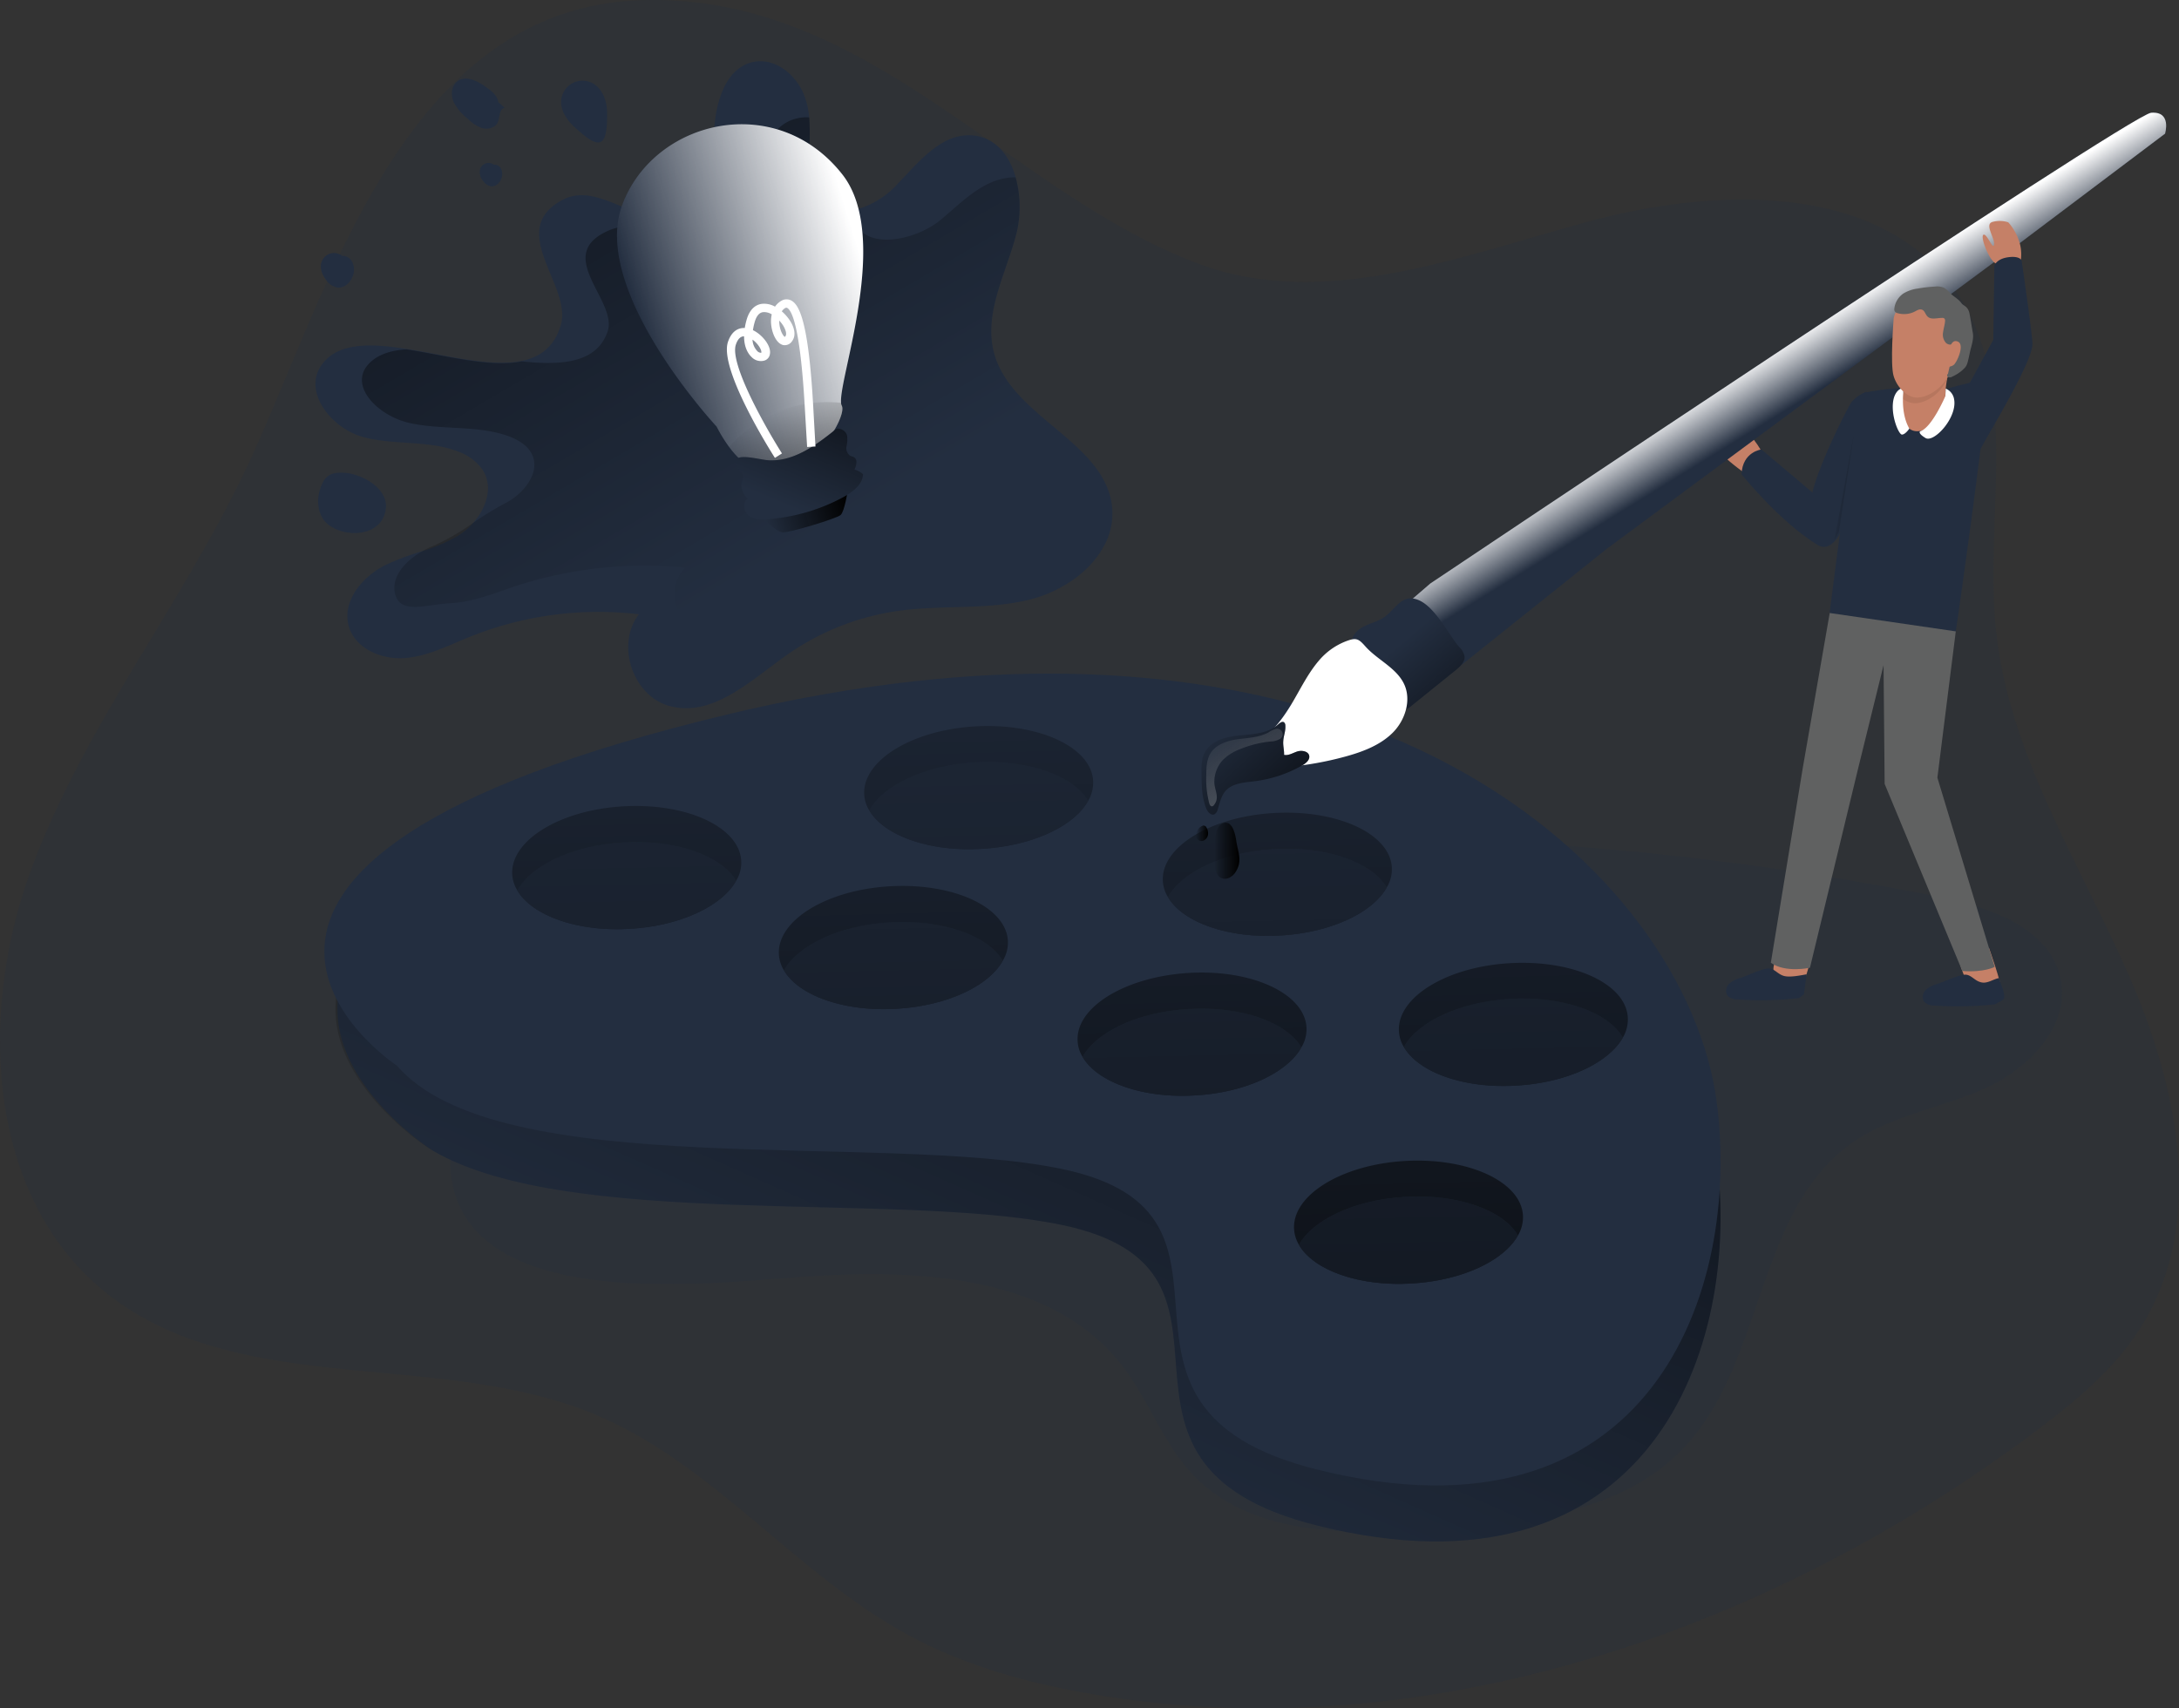 <svg data-name="Layer 1" xmlns="http://www.w3.org/2000/svg" xmlns:xlink="http://www.w3.org/1999/xlink" viewBox="0 0 642.02 503.42"><rect x="0" y="0" width="642.02" height="503.42" fill="#333333" stroke="none"/><defs><linearGradient id="47-03creative_process_2-0374o" x1="447.72" y1="106.46" x2="461.86" y2="764.83" xlink:href="#47-03creative_process_2-0374a"/><linearGradient id="47-03creative_process_2-0374c" x1="241.67" y1="167.93" x2="86.48" y2="-96.21" gradientUnits="userSpaceOnUse"><stop offset="0" stop-color="#010101" stop-opacity="0"/><stop offset=".54" stop-color="#010101" stop-opacity=".54"/><stop offset=".95" stop-color="#010101"/></linearGradient><linearGradient id="47-03creative_process_2-0374d" x1="187.33" y1="125.8" x2="199.12" y2="573.62" xlink:href="#47-03creative_process_2-0374a"/><linearGradient id="47-03creative_process_2-0374e" x1="291.58" y1="123.05" x2="303.36" y2="570.87" xlink:href="#47-03creative_process_2-0374a"/><linearGradient id="47-03creative_process_2-0374f" x1="265.22" y1="123.75" x2="277.01" y2="571.57" xlink:href="#47-03creative_process_2-0374a"/><linearGradient id="47-03creative_process_2-0374g" x1="378.85" y1="120.76" x2="390.63" y2="568.58" xlink:href="#47-03creative_process_2-0374a"/><linearGradient id="47-03creative_process_2-0374h" x1="447.18" y1="118.96" x2="458.96" y2="566.78" xlink:href="#47-03creative_process_2-0374a"/><linearGradient id="47-03creative_process_2-0374i" x1="414.73" y1="119.81" x2="426.52" y2="567.63" xlink:href="#47-03creative_process_2-0374a"/><linearGradient id="47-03creative_process_2-0374j" x1="352.49" y1="121.45" x2="364.27" y2="569.27" xlink:href="#47-03creative_process_2-0374a"/><linearGradient id="47-03creative_process_2-0374k" x1="187.59" y1="112.05" x2="201.73" y2="770.42" xlink:href="#47-03creative_process_2-0374a"/><linearGradient id="47-03creative_process_2-0374l" x1="291.76" y1="109.81" x2="305.9" y2="768.18" xlink:href="#47-03creative_process_2-0374a"/><linearGradient id="47-03creative_process_2-0374m" x1="265.61" y1="110.37" x2="279.75" y2="768.74" xlink:href="#47-03creative_process_2-0374a"/><linearGradient id="47-03creative_process_2-0374n" x1="379.15" y1="107.93" x2="393.29" y2="766.31" xlink:href="#47-03creative_process_2-0374a"/><linearGradient id="47-03creative_process_2-0374a" x1="262.15" y1="451.13" x2="434.2" y2="64.62" gradientUnits="userSpaceOnUse"><stop offset="0" stop-color="#010101" stop-opacity="0"/><stop offset=".95" stop-color="#010101"/></linearGradient><linearGradient id="47-03creative_process_2-0374p" x1="415.55" y1="107.15" x2="429.69" y2="765.52" xlink:href="#47-03creative_process_2-0374a"/><linearGradient id="47-03creative_process_2-0374q" x1="353" y1="108.49" x2="367.14" y2="766.87" xlink:href="#47-03creative_process_2-0374a"/><linearGradient id="47-03creative_process_2-0374b" x1="534.41" y1="126.91" x2="524.48" y2="110.81" gradientUnits="userSpaceOnUse"><stop offset="0" stop-color="#fff" stop-opacity="0"/><stop offset=".95" stop-color="#fff"/></linearGradient><linearGradient id="47-03creative_process_2-0374r" x1="539.59" y1="143.06" x2="578.13" y2="148.12" xlink:href="#47-03creative_process_2-0374a"/><linearGradient id="47-03creative_process_2-0374s" x1="419.36" y1="196.29" x2="455.33" y2="238.69" xlink:href="#47-03creative_process_2-0374a"/><linearGradient id="47-03creative_process_2-0374t" x1="361.81" y1="220.9" x2="402.57" y2="263.89" xlink:href="#47-03creative_process_2-0374a"/><linearGradient id="47-03creative_process_2-0374u" x1="363.57" y1="217.94" x2="425.75" y2="316.86" xlink:href="#47-03creative_process_2-0374b"/><linearGradient id="47-03creative_process_2-0374v" x1="364.07" y1="257.83" x2="371.46" y2="257.83" xlink:href="#47-03creative_process_2-0374a"/><linearGradient id="47-03creative_process_2-0374w" x1="358.62" y1="252.64" x2="362.24" y2="252.64" xlink:href="#47-03creative_process_2-0374a"/><linearGradient id="47-03creative_process_2-0374x" x1="312.33" y1="202.68" x2="338.92" y2="202.68" gradientTransform="rotate(-17.17 139.422 449.695)" xlink:href="#47-03creative_process_2-0374a"/><linearGradient id="47-03creative_process_2-0374y" x1="294.36" y1="137.07" x2="366.42" y2="137.07" gradientTransform="rotate(-17.17 139.422 449.695)" xlink:href="#47-03creative_process_2-0374b"/><linearGradient id="47-03creative_process_2-0374z" x1="325.91" y1="170.73" x2="337.56" y2="225.54" gradientTransform="rotate(-17.17 139.422 449.695)" xlink:href="#47-03creative_process_2-0374a"/><linearGradient id="47-03creative_process_2-0374A" x1="319.71" y1="197.97" x2="359.62" y2="150.18" gradientTransform="rotate(-17.17 139.422 449.695)" xlink:href="#47-03creative_process_2-0374a"/></defs><path d="M73.37 136.3c-19.27 41.43-49 78-64.53 120.89S-3.65 354.96 33.3 382.56c39.08 29.19 96.34 15.39 141.62 34.11 35.26 14.58 59.45 47.28 93 65.33 16.67 9 35.24 14.07 54 17.27 97.77 16.69 199.47-18.5 278.2-77.74 11.5-8.65 22.8-18 30.47-30.08 19.57-30.81 11.13-71.25-3.59-104.57s-35.28-65.31-38.93-101.45c-3.44-34.14 7.81-72.49-12.41-100.49-22.58-31.27-70.3-29.82-108-19.55s-77.76 26-114.3 12.43C297.53 57.04 256.19-1.83 189.33.04 118.84 2.02 96.81 85.88 73.37 136.3z" fill="#232E40" opacity=".24" style="isolation:isolate"/><path d="M327.72 150.06a19.58 19.58 0 01-2.66 11.21c-4.16 7.52-12.67 13.1-21.28 15.33-12.56 3.21-25.81 1.64-38.66 3.36a75.39 75.39 0 00-33.29 13.06c-10.69 7.56-22 18.58-34.68 15-10.77-3-15.77-18.14-8.9-27a101.66 101.66 0 00-49.9 6.68c-6.32 2.55-12.52 5.8-19.31 6.24s-14.46-2.88-16.28-9.42c-2.08-7.37 4.09-14.71 11-18.1a80.84 80.84 0 0111-4.09 49.83 49.83 0 0010.22-4.45 19.32 19.32 0 004.38-3.72c4-4.49 6-10.73 2.88-15.63a14.54 14.54 0 00-7-5.36c-8.84-3.54-18.95-1.9-28.15-4.35s-17.81-13-12.52-21c4.68-6.93 14.35-6.71 25.15-5 11.72 1.82 24.72 5.44 34 3.54 5.51-1.13 9.71-4.2 11.57-10.73 3.25-11.46-16.46-27.93.62-36.8 11-5.69 23.07 9.42 34.68 4.53 8.21-3.47 9.38-14.42 9.71-23.33s3-20 11.75-21.79c6.43-1.31 12.74 3.94 15 10.11a23.82 23.82 0 011.35 6.17 62.62 62.62 0 01-.41 13.36c-.33 3.25-.62 6.68.8 9.57 2.34 4.74 7.41 5.73 12.63 4.52a25.5 25.5 0 0012-6.68c6.78-6.86 13.68-16.31 23.32-15.36 6.61.65 10.7 5.84 12.52 12.34a33 33 0 01.18 16.75c-3.06 11.68-9.71 23.43-6.53 35.08 5.16 19.06 33.45 26.32 34.81 45.96z" fill="#232E40"/><path d="M334 157.18a19.58 19.58 0 01-2.66 11.21 42.94 42.94 0 01-7.59 2.33c-12.56 2.63-25.81 1.35-38.66 2.74a86.08 86.08 0 00-33.29 10.66c-10.7 6.13-22 15.11-34.64 12.26-10.77-2.44-15.81-14.78-9-22a122.82 122.82 0 00-49.89 5.44c-6.28 2.08-12.52 4.71-19.31 5.07s-14.24 3.18-16.07-2.12c-1.78-5.14 2.45-10.22 8-13.28a17.68 17.68 0 013-1.46 70.73 70.73 0 0011.75-6.79 94.5 94.5 0 019.36-5.74c6.5-3.28 11.28-10.48 7.23-15.77-1.57-2.08-4.23-3.47-7-4.38-8.87-2.88-18.94-1.53-28.14-3.54s-17.85-10.59-12.56-17c2.52-3.06 6.57-4.41 11.46-4.74 11.72 1.82 24.72 5.44 34 3.54 11.86 1.28 22.09.47 25.3-8.73s-16.5-22.7.58-29.93c11-4.63 23.11 7.67 34.68 3.69 8.25-2.85 9.38-11.75 9.75-19s2.98-16.39 11.7-17.81a11.21 11.21 0 012.7-.11 62.62 62.62 0 01-.43 13.28c-.33 3.25-.62 6.68.8 9.57 2.34 4.74 7.41 5.73 12.63 4.52a8.59 8.59 0 001.1 4.64c4.27 7 17.81 3.83 24.6-1.79 6.5-5.36 13.07-12.66 22.12-12.55a33 33 0 01.18 16.75c-3.06 11.68-9.71 23.43-6.53 35.08 5.18 19.06 33.47 26.32 34.83 45.96z" transform="translate(-6.28 -7.12)" fill="url(#47-03creative_process_2-0374c)"/><path d="M170.05 38.15c-2.71-2.27-5.17-5.52-4.64-9a6.28 6.28 0 018.85-4.79c3.21 1.47 4.61 5.37 4.62 8.91 0 1.87.14 7.63-1.88 8.56s-5.6-2.55-6.95-3.68zM97.72 139.69a5.18 5.18 0 00-2.76 2.83c-2 4-1.66 9.56 1.95 12.21 5.58 4.09 16 3.13 16.79-5 .69-6.85-10.13-11.93-15.98-10.04zm49.11-109.58c-.23-1.84-1.85-3.15-3.35-4.25-2.6-1.91-6.23-3.84-8.78-1.85-1.72 1.34-1.92 4-1.06 6a15 15 0 004.19 5 11.32 11.32 0 004.3 2.77c1.67.44 3.73-.09 4.47-1.64s.41-4.06 2.1-4.37m-47.49 43.99a3.87 3.87 0 00-6.49 1.52c-.58 1.8.23 3.77 1.39 5.26a5.37 5.37 0 003.21 2.19c2.28.33 4.31-1.8 4.81-4a5.11 5.11 0 00-.41-3.63 3.19 3.19 0 00-3-1.7m45.14-26.58a2.64 2.64 0 00-4.4 1 4 4 0 00.95 3.58 3.61 3.61 0 002.19 1.49c1.55.23 2.93-1.22 3.27-2.75a3.41 3.41 0 00-.28-2.47 2.19 2.19 0 00-2.1-1.13" fill="#232E40"/><path d="M239.58 376.06c32.85-2.07 70.78.32 91 26.31 7.86 10.11 12.06 22.86 20.87 32.16 17.23 18.22 45.83 17.85 70.85 16.16 26.3-1.77 55.17-4.68 73.47-23.66 24.27-25.17 21.44-70.47 50.17-90.4 11.55-8 26.09-10.12 38.9-15.89s25-18.2 22.32-32c-2.94-15.21-21-21.45-36.15-24.49a909.6 909.6 0 00-331.48-4.47c-28.44 4.89-57.88 11.72-80 30.25-17.94 15-38.84 53.15-18.46 73.51 20.89 20.9 72.72 14.15 98.51 12.52z" fill="#232E40" opacity=".24" style="isolation:isolate"/><path d="M215.3 226.81c188-44.79 281.65 47.72 290.49 114.31 7.39 55.64-19.32 133.11-117.85 108.42-74.44-18.66-10.8-75.23-75.22-88.58-48.31-10-144.54 1.58-184.89-21.68-4.33-2.5-100.5-67.69 87.47-112.47z" fill="#232E40"/><path d="M221.58 233.93c188-44.79 281.65 47.72 290.49 114.31 7.39 55.64-19.32 133.11-117.85 108.42-74.44-18.66-10.8-75.23-75.22-88.58-49-10.17-147.42 1.92-186.65-22.74-3.58-2.25-98.74-66.63 89.23-111.41z" transform="translate(-6.28 -7.12)" fill="url(#47-03creative_process_2-0374a)"/><path d="M116.89 314.01s-89.56-58.92 98.41-103.7 281.65 47.73 290.49 114.31c7.39 55.64-19.32 133.12-117.85 108.42-74.44-18.66-10.8-75.23-75.22-88.58-53.5-11.09-165.77 4.32-195.83-30.45z" fill="#232E40"/><path d="M224.67 260.74a10.14 10.14 0 01-1.5 5.94c-4.06 7.37-16.33 13.27-31.14 14.15-15.53 1-29-3.89-33.32-11.3a10.25 10.25 0 01-1.51-4.69c-.58-10 14-19 32.65-20.09s34.2 6.03 34.82 15.99z" transform="translate(-6.28 -7.12)" fill="url(#47-03creative_process_2-0374d)"/><path d="M328.35 237.17a10.54 10.54 0 01-1.47 6c-4.1 7.37-16.32 13.22-31.14 14.1-15.52 1-29-3.89-33.31-11.3a9.62 9.62 0 01-1.51-4.68c-.59-10 14-19 32.61-20.1s34.23 6.02 34.82 15.98z" transform="translate(-6.28 -7.12)" fill="url(#47-03creative_process_2-0374e)"/><path d="M303.24 284.3a10.27 10.27 0 01-1.51 5.95c-4.06 7.36-16.32 13.26-31.14 14.14-15.53 1-29-3.89-33.32-11.3a10 10 0 01-1.5-4.69c-.59-10 14-19 32.64-20.09s34.2 6.03 34.83 15.99z" transform="translate(-6.28 -7.12)" fill="url(#47-03creative_process_2-0374f)"/><path d="M416.37 262.7a10.18 10.18 0 01-1.51 5.95c-4.06 7.36-16.32 13.27-31.14 14.15-15.52 1-29-3.9-33.31-11.31a10.06 10.06 0 01-1.51-4.68c-.59-10 14-19 32.65-20.09s34.19 6.02 34.82 15.98z" transform="translate(-6.28 -7.12)" fill="url(#47-03creative_process_2-0374g)"/><path d="M485.89 306.9a10.46 10.46 0 01-1.46 6c-4.1 7.36-16.37 13.27-31.18 14.14-15.57 1-29-3.89-33.32-11.34a10 10 0 01-1.47-4.64c-.62-10 14-19 32.61-20.09s34.19 5.97 34.82 15.93z" transform="translate(-6.28 -7.12)" fill="url(#47-03creative_process_2-0374h)"/><path d="M455 365.25a10.48 10.48 0 01-1.46 5.94c-4.06 7.37-16.33 13.27-31.14 14.15-15.57 1-29.05-3.89-33.36-11.34a10 10 0 01-1.47-4.65c-.62-10 14-19 32.61-20.09s34.2 6.03 34.82 15.99z" transform="translate(-6.28 -7.12)" fill="url(#47-03creative_process_2-0374i)"/><path d="M391.22 309.83a10.27 10.27 0 01-1.51 5.95c-4.06 7.36-16.32 13.27-31.1 14.14-15.57 1-29.05-3.89-33.36-11.34a9.84 9.84 0 01-1.46-4.64c-.63-10 14-18.92 32.6-20.09s34.2 6.02 34.83 15.98z" transform="translate(-6.28 -7.12)" fill="url(#47-03creative_process_2-0374j)"/><path d="M216.89 259.56c-4.06 7.37-16.33 13.27-31.14 14.15-15.53 1-29-3.89-33.32-11.3 4.06-7.37 16.32-13.27 31.14-14.15 15.53-.96 28.96 3.89 33.32 11.3zM320.6 236c-4.1 7.37-16.32 13.22-31.14 14.1-15.52 1-29-3.89-33.31-11.3 4.06-7.36 16.28-13.27 31.1-14.14 15.57-.93 29 3.93 33.35 11.34zm-25.15 47.13c-4.06 7.36-16.32 13.26-31.14 14.14-15.53 1-29-3.89-33.32-11.3 4.06-7.36 16.33-13.27 31.14-14.15 15.53-.94 28.97 3.9 33.32 11.31zm113.13-21.6c-4.06 7.36-16.32 13.27-31.14 14.15-15.52 1-29-3.9-33.31-11.31 4.06-7.36 16.32-13.26 31.14-14.14 15.53-.97 28.96 3.89 33.31 11.3zm69.57 44.2c-4.1 7.36-16.37 13.27-31.18 14.14-15.57 1-29-3.89-33.32-11.34 4.06-7.36 16.32-13.22 31.14-14.15 15.57-.96 29 3.9 33.36 11.35zm-30.93 58.34c-4.06 7.37-16.33 13.27-31.14 14.15-15.57 1-29.05-3.89-33.36-11.34 4.06-7.37 16.32-13.27 31.14-14.15 15.57-.96 29.05 3.89 33.36 11.34zm-63.79-55.41c-4.06 7.36-16.32 13.27-31.1 14.14-15.57 1-29.05-3.89-33.36-11.34 4.1-7.36 16.33-13.22 31.14-14.1 15.53-.97 28.97 3.89 33.32 11.3z" fill="#232E40"/><path d="M223.17 266.68c-4.06 7.37-16.33 13.27-31.14 14.15-15.53 1-29-3.89-33.32-11.3 4.06-7.37 16.32-13.27 31.14-14.15 15.53-.96 28.96 3.89 33.32 11.3z" transform="translate(-6.28 -7.12)" fill="url(#47-03creative_process_2-0374k)"/><path d="M326.88 243.12c-4.1 7.37-16.32 13.22-31.14 14.1-15.52 1-29-3.89-33.31-11.3 4.06-7.36 16.28-13.27 31.1-14.14 15.57-.93 29 3.93 33.35 11.34z" transform="translate(-6.28 -7.12)" fill="url(#47-03creative_process_2-0374l)"/><path d="M301.73 290.25c-4.06 7.36-16.32 13.26-31.14 14.14-15.53 1-29-3.89-33.32-11.3 4.06-7.36 16.33-13.27 31.14-14.15 15.53-.94 28.97 3.9 33.32 11.31z" transform="translate(-6.28 -7.12)" fill="url(#47-03creative_process_2-0374m)"/><path d="M414.86 268.65c-4.06 7.36-16.32 13.27-31.14 14.15-15.52 1-29-3.9-33.31-11.31 4.06-7.36 16.32-13.26 31.14-14.14 15.53-.97 28.96 3.89 33.31 11.3z" transform="translate(-6.28 -7.12)" fill="url(#47-03creative_process_2-0374n)"/><path d="M484.43 312.85c-4.1 7.36-16.37 13.27-31.18 14.14-15.57 1-29-3.89-33.32-11.34 4.06-7.36 16.32-13.22 31.14-14.15 15.57-.96 29 3.9 33.36 11.35z" transform="translate(-6.28 -7.12)" fill="url(#47-03creative_process_2-0374o)"/><path d="M453.5 371.19c-4.06 7.37-16.33 13.27-31.14 14.15-15.57 1-29.05-3.89-33.36-11.34 4.06-7.37 16.32-13.27 31.14-14.15 15.57-.96 29.05 3.89 33.36 11.34z" transform="translate(-6.28 -7.12)" fill="url(#47-03creative_process_2-0374p)"/><path d="M389.71 315.78c-4.06 7.36-16.32 13.27-31.1 14.14-15.57 1-29.05-3.89-33.36-11.34 4.1-7.36 16.33-13.22 31.14-14.1 15.53-.97 28.97 3.89 33.32 11.3z" transform="translate(-6.28 -7.12)" fill="url(#47-03creative_process_2-0374q)"/><path d="M514.77 139.96s-5.68-4.06-6.68-5.49 2.54-5.75 1.5-6.69-4.89-2.91-4.51-4.79 6.78 2.44 9.69 4.6 5.55 7.91 5.55 7.91-.75 5.54-5.55 4.46z" fill="#c58067"/><path d="M473.47 161.7l121.67-90.07 42.77-32.23s2.06-6.68-4.11-6.17-212.41 138.75-212.41 138.75l-15.07 13 15.76 17.81z" fill="#232E40"/><path d="M479.75 168.82l121.67-90.07 42.77-32.23s2.06-6.68-4.11-6.17S427.67 179.1 427.67 179.1l-15.07 13 15.76 17.81z" transform="translate(-6.28 -7.12)" fill="url(#47-03creative_process_2-0374b)"/><path d="M573.28 114.69s11-3.35 12.14-2.24-8.67 70.64-9.17 73.61-16.85 2-23.79 0a76.6 76.6 0 01-13.38-5.45s8-63.52 9.47-64.51 12.26-1.86 12.26-1.86z" fill="#232E40"/><path d="M550.04 115.45a10.59 10.59 0 00-4.46 3c-1.48 2-13.38 25.78-11.89 30.73s6.62 8.58 8.11 7.59 4.28-10.07 4.77-12.05 1.46-8.51 1.46-8.51z" fill="#232E40"/><path d="M533.4 283.23s-2.1 7.9-3.08 8.48-4.41-1.24-6.4-2.68-1.28-4.51-1.28-4.51l.87-2.41zm52.65-3.82s3.83 10.76 3.44 11.83-5-.49-7.5-.33-3.39-3.64-3.39-3.64l-.88-2.39zm-11.78-170.67s-1.49 6.44-1 8.92-3.47 9.42-8.43 9.42-5-8.43-5-9.42 1.49-1.48 1-4 12.93-7.89 13.43-4.92z" fill="#c58067"/><path d="M560.89 113.7a3.84 3.84 0 01-.8 3.33 6.19 6.19 0 004.08 1.81c3 0 7.43-2.48 9.42-6.94l.1-.25c.28-1.63.58-2.91.58-2.91-.5-2.97-13.88 2.48-13.38 4.96z" fill="#b6765e"/><path d="M573.18 116.74s-4 9.35-7.4 10.34c0 0-.93.5 1.55 2s9.42-6 8.43-11.4a4.1 4.1 0 00-2.47-3.16zm-12.29-2.05s-1.1 6.88 1.68 11.62c0 0-1.19 1.76-2.18 1.76s-3.47-5.95-2.48-10.41c.58-2.6 2.48-3.68 2.98-2.97z" fill="#fff"/><path d="M576.25 186.06l-5.42 43.12 16.89 55.75s-3.1 1.72-9.54 1.22l-22.89-55.13-.32-35-7.44 30.23-14.25 58.95s-7.25 1.59-11.52-1.48l9.42-57.47 7.93-45.6z" fill="#606161"/><path d="M557.91 94.37s-1 12.88 0 16.35 4 6.45 6.94 6.45 7.44-2.48 9.42-6.94 3-15.37 2.48-16.86-3.49-6.17-11.4-5.45c-5.46.5-7.44 4.46-7.44 6.45z" fill="#c58067"/><path d="M576.15 100.72a1.83 1.83 0 01-2.83.29 3.66 3.66 0 01-.81-3.11c.14-1.11.51-2.18.58-3.29a.94.94 0 00-.17-.72.92.92 0 00-.72-.2c-1.5 0-3.26.63-4.3-.44-.63-.63-.81-1.74-1.65-2-.69-.25-1.42.22-2.07.56a6.91 6.91 0 01-5.05.48 1.37 1.37 0 01-.89-.57 1.42 1.42 0 01-.09-.82 6.23 6.23 0 012.71-4.43 10.68 10.68 0 014.14-1.42 41.76 41.76 0 015.09-.59 5.31 5.31 0 012.69.34 9.62 9.62 0 012.12 1.87c1 .9 2.21 1.54 3 2.64.6.89 1.91.87 2.37 3 .39 1.91.65 3.84 1 5.76s-.47 3.9-.87 5.81c-.83 3.91-.83 3.91-2.25 5.25a12 12 0 01-2.83 1.81 1.63 1.63 0 01-1.22.25c-.4-.14-.56-.82-.16-1" fill="#606161"/><path d="M574.48 102.72s.5-3 2.48-2-.49 6.44-1.49 6.94a2.89 2.89 0 01-1.48.42" fill="#c58067"/><path d="M543.04 152.76l-24.05-20.31s-5.6.65-5.86 7.31c0 0 11.05 13.85 22.37 20.82 4.89 3.01 8.73-6.7 7.54-7.82z" fill="#232E40"/><path fill="url(#47-03creative_process_2-0374r)" d="M541.8 156.74l4.41-28.67-5.68 30.98 1.27-2.31z"/><path d="M512.92 288.15a8.4 8.4 0 00-3.4 1.74 2.81 2.81 0 00-.55 3.5 4 4 0 003.09 1.15 100.16 100.16 0 0017.49-.34 1.45 1.45 0 00.65-.19c.29-.21 1.29-.82 1.34-1.18l.76-5.71c-1.78.33-4.53.88-6.32.57-2.31-.41-3.22-2.68-5.45-2.24-2.54.51-5.14 1.88-7.61 2.7zm57.94 1.8a8.4 8.4 0 00-3.4 1.74 2.79 2.79 0 00-.55 3.49 4 4 0 003.09 1.16 100.16 100.16 0 0017.49-.34 1.45 1.45 0 00.65-.19c.29-.21 2.32-1.23 2.36-1.59.26-1.9-1.28-4.69-1.47-6-1.78.34-3.32 1.62-5.11 1.31-2.31-.41-3.22-2.69-5.45-2.24-2.54.47-5.14 1.84-7.61 2.66z" fill="#232E40"/><path d="M595.09 78.32a12.87 12.87 0 000-6.69 16 16 0 00-3.37-6.11 8 8 0 00-4.81-.07c-2.17.85.89 4.74.61 6.59s-2.06-3.31-3.11-2.86 1.63 7.56 3.63 8.45" fill="#c58067"/><path d="M574.08 138.13s7.43-1.94 9.85-6.51 15.29-25.61 14.91-30.51c-.44-5.66-3.18-24.25-3.18-24.25s-.3-1.52-3.89-1.06-4.15 2.52-4.15 2.52l-.32 21.83-10.94 20.08s-4.47 13.81-2.28 17.9zm-158.54 38.2c-3.18.14-5 3.62-7.58 5.47-1.86 1.33-4.19 1.81-6.22 2.88s-3.89 3.15-3.43 5.39a6.91 6.91 0 001.64 2.87l11.77 14.42c.71.88 1.7 1.85 2.79 1.55a3 3 0 001-.61l13.4-10.81c1.32-1.06 2.78-2.43 2.59-4.11a5.08 5.08 0 00-1.51-2.66c-3.58-4.06-8.18-14.39-14.45-14.39z" fill="#232E40"/><path d="M421.82 183.45c-3.18.14-5 3.62-7.58 5.47-1.86 1.33-4.19 1.81-6.22 2.88s-3.89 3.15-3.43 5.39a6.91 6.91 0 001.64 2.87L418 214.48c.71.88 1.7 1.85 2.79 1.55a3 3 0 001-.61l13.4-10.81c1.32-1.06 2.78-2.43 2.59-4.11a5.08 5.08 0 00-1.51-2.66c-3.58-4.06-8.18-14.39-14.45-14.39z" transform="translate(-6.28 -7.12)" fill="url(#47-03creative_process_2-0374s)"/><path d="M388.48 194.82c-3.05 3.61-5.16 7.91-7.56 12s-5.25 8.08-9 11-8.69 4.62-13.38 3.76l2.35 4.28a96.33 96.33 0 0035.49-2.9c5.08-1.39 10.23-3.32 13.94-7s5.63-9.7 3.35-14.44-7.87-7.09-11.35-11c-2.12-2.39-2.74-2.71-6-1.44a19.76 19.76 0 00-7.84 5.74z" fill="#fff"/><path d="M378.72 213.88a1.3 1.3 0 00-.36-1c-.54-.42-1.26.14-1.76.59-3 2.71-7.34 2.87-11.32 3.25s-8.5 1.51-10.32 5.07c-1 1.88-1 4.09-.94 6.2 0 3.47.08 7 1.38 10.25.41 1 1.37 2.17 2.39 1.74a2.17 2.17 0 001-1.48c.6-1.89 1-3.94 2.31-5.43 2-2.27 5.42-2.45 8.44-2.83a37.59 37.59 0 0014.18-4.7c1.1-.64 2.33-1.68 2-2.92s-2.18-1.58-3.49-1.16-2.56 1.27-3.89 1c.06-1.35-.34-2.69-.24-4 .07-1.58.73-2.98.62-4.58z" fill="#232E40"/><path d="M385 221a1.3 1.3 0 00-.36-1c-.54-.42-1.26.14-1.76.59-3 2.71-7.34 2.87-11.32 3.25s-8.5 1.51-10.32 5.07c-1 1.88-1 4.09-.94 6.2 0 3.47.08 7 1.38 10.25.41 1 1.37 2.17 2.39 1.74a2.17 2.17 0 001-1.48c.6-1.89 1-3.94 2.31-5.43 2-2.27 5.42-2.45 8.44-2.83a37.59 37.59 0 0014.18-4.7c1.1-.64 2.33-1.68 2-2.92s-2.18-1.58-3.49-1.16-2.56 1.27-3.89 1c.06-1.35-.34-2.69-.24-4 .07-1.58.73-2.98.62-4.58z" transform="translate(-6.28 -7.12)" fill="url(#47-03creative_process_2-0374t)"/><path d="M366.67 231a14.63 14.63 0 015-3.12 32.75 32.75 0 018.91-2.24 5.8 5.8 0 002.62-.65 1.6 1.6 0 10-1.24-3 8.42 8.42 0 00-2 1c-2.77 1.49-6.05 1.57-9.16 2s-6.45 1.62-8 4.35c-1 1.83-1.1 4-1.1 6.15a28.2 28.2 0 00.88 8.4c.13.41.4.9.83.86a.9.9 0 00.55-.39c1.82-2.27.11-4.34.11-6.82a9.49 9.49 0 012.6-6.54z" transform="translate(-6.28 -7.12)" fill="url(#47-03creative_process_2-0374u)"/><path d="M366.49 249.8c-1.59.7-2 2.72-2.18 4.44a39.53 39.53 0 00-.05 8.21 4.37 4.37 0 001.39 3.17 2.88 2.88 0 002.88.14 4.91 4.91 0 002.09-2.14c1.72-3.12.35-5.55-.09-8.71-.27-1.86-1.15-6.38-4.04-5.11z" transform="translate(-6.28 -7.12)" fill="url(#47-03creative_process_2-0374v)"/><path d="M360.94 250.37a2.89 2.89 0 00-1.95 1.68 2.39 2.39 0 00-.29 1.83 1.71 1.71 0 002.08 1 2.25 2.25 0 001.44-1.9 3.37 3.37 0 00-.72-2.36" transform="translate(-6.28 -7.12)" fill="url(#47-03creative_process_2-0374w)"/><path d="M224.49 152.49s4.11 4.17 6 4.4 16-4.08 17.18-5.11 2.15-7.39 2.15-7.39z" fill="#232E40"/><path d="M230.77 159.61s4.11 4.17 6 4.4 16-4.08 17.18-5.11 2.15-7.39 2.15-7.39z" transform="translate(-6.28 -7.12)" fill="url(#47-03creative_process_2-0374x)"/><path d="M247.81 118.68a2.14 2.14 0 00.21.88c2.25 4.2-16.92 34-33.19 12.16a43.17 43.17 0 01-3.69-6s-37.26-40-27.81-65.33c9.4-25.19 45.44-33.7 64.85-9 14.38 18.24-1.01 59.61-.37 67.29z" fill="#232E40"/><path d="M254.09 125.8a2.14 2.14 0 00.21.88c2.25 4.2-16.92 34-33.19 12.16a43.17 43.17 0 01-3.69-6s-37.26-40-27.81-65.33c9.4-25.19 45.44-33.7 64.85-9 14.38 18.24-1.01 59.61-.37 67.29z" transform="translate(-6.28 -7.12)" fill="url(#47-03creative_process_2-0374y)"/><path d="M254.3 126.68c2.25 4.2-16.92 34-33.19 12.16a38.22 38.22 0 0133-13 2.14 2.14 0 00.19.84z" transform="translate(-6.28 -7.12)" fill="url(#47-03creative_process_2-0374z)"/><path d="M218.44 139.27a2.18 2.18 0 01.57 1.05 2.44 2.44 0 01-.26 1.11 5 5 0 001.59 5.51c-1.7 1-1.28 3.86.31 5.05s3.75 1.2 5.73 1a54.92 54.92 0 0022.34-6.63c2.63-1.46 5.42-3.59 5.56-6.6a6.38 6.38 0 00-2.51-1.38c.55-1.2 1-2.9-.13-3.62-.37-.23-.83-.28-1.21-.5a2.73 2.73 0 01-1-2.79 8.73 8.73 0 00.16-3.13 2.87 2.87 0 00-3.11-2c-5.89 4.74-12.53 9.74-20.07 9.3-3.48-.23-13.5-3.49-7.97 3.63z" fill="#232E40"/><path d="M224.72 146.39a2.18 2.18 0 01.57 1.05 2.44 2.44 0 01-.26 1.11 5 5 0 001.59 5.51c-1.7 1-1.28 3.86.31 5.05s3.75 1.2 5.73 1a54.92 54.92 0 0022.34-6.63c2.63-1.46 5.42-3.59 5.56-6.6a6.38 6.38 0 00-2.51-1.38c.55-1.2 1-2.9-.13-3.62-.37-.23-.83-.28-1.21-.5a2.73 2.73 0 01-1-2.79 8.73 8.73 0 00.16-3.13 2.87 2.87 0 00-3.11-2c-5.89 4.74-12.53 9.74-20.07 9.3-3.48-.23-13.5-3.49-7.97 3.63z" transform="translate(-6.28 -7.12)" fill="url(#47-03creative_process_2-0374A)"/><path d="M240.27 131.58l-2.46.14-.72-12.3c-1.35-23.23-3.8-27.93-5.14-28.67-.1-.05-.22-.12-.55 0a3.2 3.2 0 00-1.05 1 12.9 12.9 0 012.57 3c1.34 2.21 1.53 4.28.53 5.68a2.59 2.59 0 01-2.73 1.25c-1.92-.48-3.13-3.24-3.45-5.61a9.48 9.48 0 01.12-3.43 4.16 4.16 0 00-2.56-.65c-1.15.13-2 1.19-2.51 3.07a17.34 17.34 0 00-.47 2.24c2.88 1.38 5.43 4.76 5 7a2.31 2.31 0 01-1.79 2 3.79 3.79 0 01-3.66-1.13c-.77-.73-2.16-2.56-2.17-6.06-.81 0-1.74.48-2.4 2.41-2 5.7 9.13 25.11 13.57 32.1l-2.08 1.32c-1.7-2.67-16.52-26.37-13.82-34.22 1.2-3.5 3.38-4.13 4.94-4.06a21 21 0 01.5-2.27c1-3.63 3-4.65 4.54-4.85a6.48 6.48 0 013.87.83 5.67 5.67 0 011.88-1.73 2.94 2.94 0 012.94-.06c2.23 1.22 5 5.81 6.41 30.69zm-18.55-31.49a5.17 5.17 0 001.36 3.32 1.51 1.51 0 001.23.55c.2-.83-.98-2.71-2.59-3.87zm7.89-5.61a6.87 6.87 0 00.06 1.24c.28 2.11 1.21 3.42 1.58 3.56 0 0 .08-.09.2-.25.38-.53.13-1.69-.64-3a10.37 10.37 0 00-1.2-1.55z" fill="#fff"/></svg>